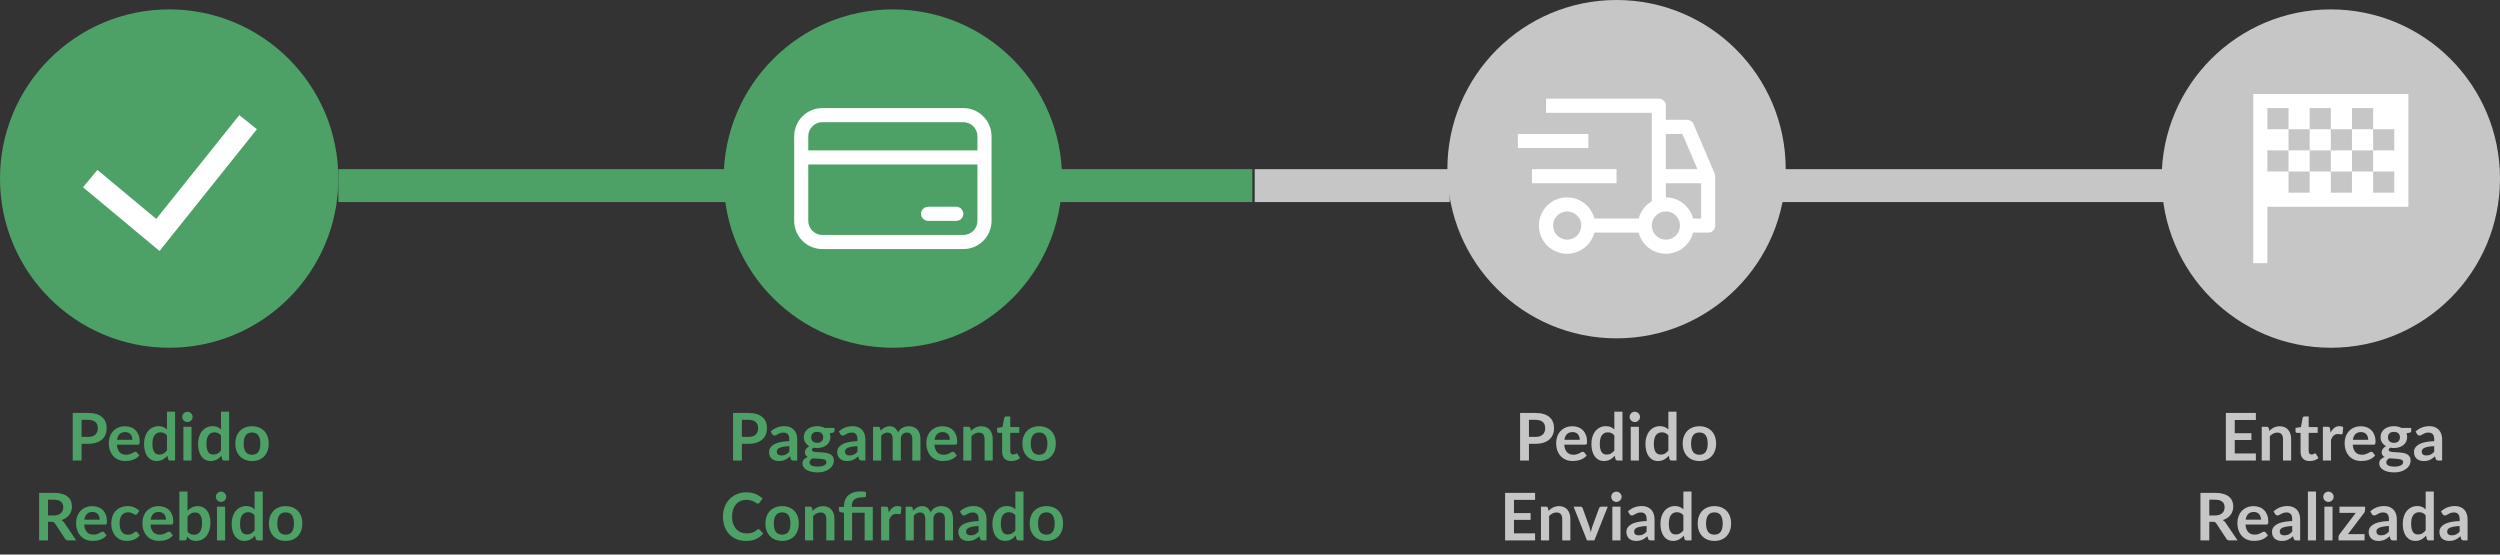 <svg width="532" height="118" viewBox="0 0 532 118" fill="none" xmlns="http://www.w3.org/2000/svg">
<rect x="0" y="0" width="532" height="118" fill="#333333" stroke="none"/>
<circle cx="36" cy="38" r="36" fill="#4DA167"/>
<path d="M19.2 38L33.6 50L52.8 26" stroke="white" stroke-width="4.8"/>
<path d="M18.768 92.967C19.113 92.967 19.414 92.925 19.671 92.841C19.927 92.752 20.14 92.629 20.308 92.47C20.48 92.307 20.609 92.111 20.693 91.882C20.777 91.649 20.819 91.39 20.819 91.105C20.819 90.834 20.777 90.589 20.693 90.37C20.609 90.151 20.483 89.964 20.315 89.81C20.147 89.656 19.934 89.539 19.678 89.46C19.421 89.376 19.118 89.334 18.768 89.334H17.361V92.967H18.768ZM18.768 87.878C19.444 87.878 20.03 87.957 20.525 88.116C21.019 88.275 21.428 88.496 21.75 88.781C22.072 89.066 22.31 89.406 22.464 89.803C22.622 90.2 22.702 90.634 22.702 91.105C22.702 91.595 22.62 92.045 22.457 92.456C22.293 92.862 22.048 93.212 21.722 93.506C21.395 93.8 20.984 94.029 20.49 94.192C20 94.355 19.426 94.437 18.768 94.437H17.361V98H15.478V87.878H18.768ZM28.171 93.583C28.171 93.359 28.139 93.149 28.073 92.953C28.013 92.752 27.919 92.577 27.793 92.428C27.667 92.279 27.506 92.162 27.31 92.078C27.119 91.989 26.895 91.945 26.638 91.945C26.139 91.945 25.745 92.087 25.455 92.372C25.171 92.657 24.989 93.06 24.909 93.583H28.171ZM24.874 94.626C24.902 94.995 24.968 95.314 25.07 95.585C25.173 95.851 25.308 96.073 25.476 96.25C25.644 96.423 25.843 96.553 26.071 96.642C26.305 96.726 26.561 96.768 26.841 96.768C27.121 96.768 27.362 96.735 27.562 96.67C27.768 96.605 27.945 96.532 28.094 96.453C28.248 96.374 28.381 96.301 28.493 96.236C28.61 96.171 28.722 96.138 28.829 96.138C28.974 96.138 29.081 96.192 29.151 96.299L29.648 96.929C29.457 97.153 29.242 97.342 29.004 97.496C28.766 97.645 28.517 97.767 28.255 97.86C27.999 97.949 27.735 98.012 27.464 98.049C27.198 98.086 26.939 98.105 26.687 98.105C26.188 98.105 25.724 98.023 25.294 97.86C24.865 97.692 24.492 97.447 24.174 97.125C23.857 96.798 23.607 96.397 23.425 95.921C23.243 95.44 23.152 94.885 23.152 94.255C23.152 93.765 23.232 93.305 23.39 92.876C23.549 92.442 23.775 92.066 24.069 91.749C24.368 91.427 24.73 91.173 25.154 90.986C25.584 90.799 26.067 90.706 26.603 90.706C27.056 90.706 27.474 90.778 27.856 90.923C28.239 91.068 28.568 91.28 28.843 91.56C29.119 91.835 29.333 92.176 29.487 92.582C29.646 92.983 29.725 93.443 29.725 93.961C29.725 94.222 29.697 94.4 29.641 94.493C29.585 94.582 29.478 94.626 29.319 94.626H24.874ZM35.531 92.652C35.335 92.414 35.12 92.246 34.887 92.148C34.658 92.05 34.411 92.001 34.145 92.001C33.884 92.001 33.648 92.05 33.438 92.148C33.228 92.246 33.048 92.395 32.899 92.596C32.75 92.792 32.635 93.044 32.556 93.352C32.477 93.655 32.437 94.015 32.437 94.43C32.437 94.85 32.47 95.207 32.535 95.501C32.605 95.79 32.703 96.028 32.829 96.215C32.955 96.397 33.109 96.53 33.291 96.614C33.473 96.693 33.676 96.733 33.9 96.733C34.259 96.733 34.565 96.658 34.817 96.509C35.069 96.36 35.307 96.147 35.531 95.872V92.652ZM37.26 87.598V98H36.203C35.974 98 35.83 97.895 35.769 97.685L35.622 96.992C35.333 97.323 34.999 97.592 34.621 97.797C34.248 98.002 33.811 98.105 33.312 98.105C32.92 98.105 32.561 98.023 32.234 97.86C31.907 97.697 31.625 97.461 31.387 97.153C31.154 96.84 30.972 96.455 30.841 95.998C30.715 95.541 30.652 95.018 30.652 94.43C30.652 93.898 30.724 93.403 30.869 92.946C31.014 92.489 31.221 92.092 31.492 91.756C31.763 91.42 32.087 91.159 32.465 90.972C32.843 90.781 33.268 90.685 33.739 90.685C34.14 90.685 34.483 90.748 34.768 90.874C35.053 91 35.307 91.17 35.531 91.385V87.598H37.26ZM40.758 90.818V98H39.022V90.818H40.758ZM40.996 88.725C40.996 88.874 40.966 89.014 40.905 89.145C40.845 89.276 40.763 89.39 40.66 89.488C40.562 89.586 40.446 89.665 40.31 89.726C40.175 89.782 40.03 89.81 39.876 89.81C39.727 89.81 39.585 89.782 39.449 89.726C39.319 89.665 39.204 89.586 39.106 89.488C39.008 89.39 38.929 89.276 38.868 89.145C38.812 89.014 38.784 88.874 38.784 88.725C38.784 88.571 38.812 88.426 38.868 88.291C38.929 88.156 39.008 88.039 39.106 87.941C39.204 87.843 39.319 87.766 39.449 87.71C39.585 87.649 39.727 87.619 39.876 87.619C40.03 87.619 40.175 87.649 40.31 87.71C40.446 87.766 40.562 87.843 40.66 87.941C40.763 88.039 40.845 88.156 40.905 88.291C40.966 88.426 40.996 88.571 40.996 88.725ZM47.029 92.652C46.833 92.414 46.618 92.246 46.385 92.148C46.156 92.05 45.909 92.001 45.643 92.001C45.382 92.001 45.146 92.05 44.936 92.148C44.726 92.246 44.546 92.395 44.397 92.596C44.248 92.792 44.133 93.044 44.054 93.352C43.975 93.655 43.935 94.015 43.935 94.43C43.935 94.85 43.968 95.207 44.033 95.501C44.103 95.79 44.201 96.028 44.327 96.215C44.453 96.397 44.607 96.53 44.789 96.614C44.971 96.693 45.174 96.733 45.398 96.733C45.757 96.733 46.063 96.658 46.315 96.509C46.567 96.36 46.805 96.147 47.029 95.872V92.652ZM48.758 87.598V98H47.701C47.472 98 47.328 97.895 47.267 97.685L47.12 96.992C46.831 97.323 46.497 97.592 46.119 97.797C45.746 98.002 45.309 98.105 44.81 98.105C44.418 98.105 44.059 98.023 43.732 97.86C43.405 97.697 43.123 97.461 42.885 97.153C42.652 96.84 42.47 96.455 42.339 95.998C42.213 95.541 42.15 95.018 42.15 94.43C42.15 93.898 42.222 93.403 42.367 92.946C42.512 92.489 42.719 92.092 42.99 91.756C43.261 91.42 43.585 91.159 43.963 90.972C44.341 90.781 44.766 90.685 45.237 90.685C45.638 90.685 45.981 90.748 46.266 90.874C46.551 91 46.805 91.17 47.029 91.385V87.598H48.758ZM53.642 90.706C54.174 90.706 54.657 90.792 55.091 90.965C55.53 91.138 55.903 91.383 56.211 91.7C56.524 92.017 56.764 92.405 56.932 92.862C57.1 93.319 57.184 93.83 57.184 94.395C57.184 94.964 57.1 95.478 56.932 95.935C56.764 96.392 56.524 96.782 56.211 97.104C55.903 97.426 55.53 97.673 55.091 97.846C54.657 98.019 54.174 98.105 53.642 98.105C53.106 98.105 52.618 98.019 52.179 97.846C51.741 97.673 51.365 97.426 51.052 97.104C50.744 96.782 50.504 96.392 50.331 95.935C50.163 95.478 50.079 94.964 50.079 94.395C50.079 93.83 50.163 93.319 50.331 92.862C50.504 92.405 50.744 92.017 51.052 91.7C51.365 91.383 51.741 91.138 52.179 90.965C52.618 90.792 53.106 90.706 53.642 90.706ZM53.642 96.775C54.24 96.775 54.681 96.574 54.965 96.173C55.255 95.772 55.399 95.184 55.399 94.409C55.399 93.634 55.255 93.044 54.965 92.638C54.681 92.232 54.24 92.029 53.642 92.029C53.036 92.029 52.585 92.234 52.291 92.645C52.002 93.051 51.857 93.639 51.857 94.409C51.857 95.179 52.002 95.767 52.291 96.173C52.585 96.574 53.036 96.775 53.642 96.775ZM11.386 109.694C11.741 109.694 12.049 109.65 12.31 109.561C12.576 109.472 12.793 109.351 12.961 109.197C13.134 109.038 13.262 108.852 13.346 108.637C13.43 108.422 13.472 108.187 13.472 107.93C13.472 107.417 13.302 107.022 12.961 106.747C12.625 106.472 12.11 106.334 11.414 106.334H10.21V109.694H11.386ZM16.23 115H14.529C14.207 115 13.974 114.874 13.829 114.622L11.701 111.381C11.622 111.26 11.533 111.173 11.435 111.122C11.342 111.071 11.202 111.045 11.015 111.045H10.21V115H8.327V104.878H11.414C12.1 104.878 12.688 104.95 13.178 105.095C13.673 105.235 14.076 105.433 14.389 105.69C14.707 105.947 14.94 106.255 15.089 106.614C15.239 106.969 15.313 107.361 15.313 107.79C15.313 108.131 15.262 108.453 15.159 108.756C15.061 109.059 14.916 109.335 14.725 109.582C14.539 109.829 14.305 110.046 14.025 110.233C13.75 110.42 13.435 110.567 13.08 110.674C13.201 110.744 13.313 110.828 13.416 110.926C13.519 111.019 13.612 111.131 13.696 111.262L16.23 115ZM21.212 110.583C21.212 110.359 21.18 110.149 21.114 109.953C21.054 109.752 20.96 109.577 20.834 109.428C20.708 109.279 20.547 109.162 20.351 109.078C20.16 108.989 19.936 108.945 19.679 108.945C19.18 108.945 18.786 109.087 18.496 109.372C18.212 109.657 18.03 110.06 17.95 110.583H21.212ZM17.915 111.626C17.943 111.995 18.009 112.314 18.111 112.585C18.214 112.851 18.349 113.073 18.517 113.25C18.685 113.423 18.884 113.553 19.112 113.642C19.346 113.726 19.602 113.768 19.882 113.768C20.162 113.768 20.403 113.735 20.603 113.67C20.809 113.605 20.986 113.532 21.135 113.453C21.289 113.374 21.422 113.301 21.534 113.236C21.651 113.171 21.763 113.138 21.87 113.138C22.015 113.138 22.122 113.192 22.192 113.299L22.689 113.929C22.498 114.153 22.283 114.342 22.045 114.496C21.807 114.645 21.558 114.767 21.296 114.86C21.04 114.949 20.776 115.012 20.505 115.049C20.239 115.086 19.98 115.105 19.728 115.105C19.229 115.105 18.765 115.023 18.335 114.86C17.906 114.692 17.533 114.447 17.215 114.125C16.898 113.798 16.648 113.397 16.466 112.921C16.284 112.44 16.193 111.885 16.193 111.255C16.193 110.765 16.273 110.305 16.431 109.876C16.59 109.442 16.816 109.066 17.11 108.749C17.409 108.427 17.771 108.173 18.195 107.986C18.625 107.799 19.108 107.706 19.644 107.706C20.097 107.706 20.515 107.778 20.897 107.923C21.28 108.068 21.609 108.28 21.884 108.56C22.16 108.835 22.374 109.176 22.528 109.582C22.687 109.983 22.766 110.443 22.766 110.961C22.766 111.222 22.738 111.4 22.682 111.493C22.626 111.582 22.519 111.626 22.36 111.626H17.915ZM29.209 109.337C29.158 109.402 29.106 109.454 29.055 109.491C29.008 109.528 28.938 109.547 28.845 109.547C28.756 109.547 28.67 109.521 28.586 109.47C28.502 109.414 28.402 109.353 28.285 109.288C28.168 109.218 28.028 109.157 27.865 109.106C27.706 109.05 27.508 109.022 27.27 109.022C26.967 109.022 26.701 109.078 26.472 109.19C26.243 109.297 26.052 109.454 25.898 109.659C25.749 109.864 25.637 110.114 25.562 110.408C25.487 110.697 25.45 111.026 25.45 111.395C25.45 111.778 25.49 112.118 25.569 112.417C25.653 112.716 25.772 112.968 25.926 113.173C26.08 113.374 26.267 113.528 26.486 113.635C26.705 113.738 26.953 113.789 27.228 113.789C27.503 113.789 27.725 113.756 27.893 113.691C28.066 113.621 28.21 113.546 28.327 113.467C28.444 113.383 28.544 113.308 28.628 113.243C28.717 113.173 28.815 113.138 28.922 113.138C29.062 113.138 29.167 113.192 29.237 113.299L29.734 113.929C29.543 114.153 29.335 114.342 29.111 114.496C28.887 114.645 28.654 114.767 28.411 114.86C28.173 114.949 27.926 115.012 27.669 115.049C27.417 115.086 27.165 115.105 26.913 115.105C26.47 115.105 26.052 115.023 25.66 114.86C25.268 114.692 24.925 114.449 24.631 114.132C24.337 113.815 24.104 113.427 23.931 112.97C23.763 112.508 23.679 111.983 23.679 111.395C23.679 110.868 23.754 110.38 23.903 109.932C24.057 109.479 24.281 109.09 24.575 108.763C24.869 108.432 25.233 108.173 25.667 107.986C26.101 107.799 26.6 107.706 27.165 107.706C27.702 107.706 28.171 107.792 28.572 107.965C28.978 108.138 29.342 108.385 29.664 108.707L29.209 109.337ZM35.322 110.583C35.322 110.359 35.289 110.149 35.224 109.953C35.163 109.752 35.07 109.577 34.944 109.428C34.818 109.279 34.657 109.162 34.461 109.078C34.27 108.989 34.045 108.945 33.789 108.945C33.289 108.945 32.895 109.087 32.606 109.372C32.321 109.657 32.139 110.06 32.06 110.583H35.322ZM32.025 111.626C32.053 111.995 32.118 112.314 32.221 112.585C32.324 112.851 32.459 113.073 32.627 113.25C32.795 113.423 32.993 113.553 33.222 113.642C33.455 113.726 33.712 113.768 33.992 113.768C34.272 113.768 34.512 113.735 34.713 113.67C34.918 113.605 35.096 113.532 35.245 113.453C35.399 113.374 35.532 113.301 35.644 113.236C35.761 113.171 35.873 113.138 35.98 113.138C36.124 113.138 36.232 113.192 36.302 113.299L36.799 113.929C36.608 114.153 36.393 114.342 36.155 114.496C35.917 114.645 35.667 114.767 35.406 114.86C35.149 114.949 34.886 115.012 34.615 115.049C34.349 115.086 34.09 115.105 33.838 115.105C33.339 115.105 32.874 115.023 32.445 114.86C32.016 114.692 31.642 114.447 31.325 114.125C31.008 113.798 30.758 113.397 30.576 112.921C30.394 112.44 30.303 111.885 30.303 111.255C30.303 110.765 30.382 110.305 30.541 109.876C30.7 109.442 30.926 109.066 31.22 108.749C31.518 108.427 31.88 108.173 32.305 107.986C32.734 107.799 33.217 107.706 33.754 107.706C34.206 107.706 34.624 107.778 35.007 107.923C35.389 108.068 35.718 108.28 35.994 108.56C36.269 108.835 36.484 109.176 36.638 109.582C36.797 109.983 36.876 110.443 36.876 110.961C36.876 111.222 36.848 111.4 36.792 111.493C36.736 111.582 36.629 111.626 36.47 111.626H32.025ZM39.902 113.138C40.098 113.376 40.311 113.544 40.539 113.642C40.773 113.74 41.018 113.789 41.274 113.789C41.54 113.789 41.778 113.742 41.988 113.649C42.203 113.551 42.385 113.402 42.534 113.201C42.684 112.996 42.798 112.737 42.877 112.424C42.957 112.107 42.996 111.729 42.996 111.29C42.996 110.501 42.866 109.932 42.604 109.582C42.343 109.227 41.967 109.05 41.477 109.05C41.146 109.05 40.857 109.127 40.609 109.281C40.362 109.43 40.126 109.643 39.902 109.918V113.138ZM39.902 108.7C40.192 108.397 40.511 108.156 40.861 107.979C41.216 107.797 41.62 107.706 42.072 107.706C42.488 107.706 42.861 107.788 43.192 107.951C43.528 108.114 43.813 108.35 44.046 108.658C44.284 108.961 44.466 109.33 44.592 109.764C44.718 110.198 44.781 110.686 44.781 111.227C44.781 111.81 44.709 112.34 44.564 112.816C44.42 113.292 44.212 113.7 43.941 114.041C43.675 114.377 43.353 114.638 42.975 114.825C42.597 115.012 42.177 115.105 41.715 115.105C41.491 115.105 41.288 115.082 41.106 115.035C40.924 114.993 40.756 114.932 40.602 114.853C40.448 114.774 40.306 114.678 40.175 114.566C40.049 114.449 39.928 114.321 39.811 114.181L39.734 114.664C39.706 114.785 39.657 114.872 39.587 114.923C39.522 114.974 39.431 115 39.314 115H38.173V104.598H39.902V108.7ZM47.909 107.818V115H46.173V107.818H47.909ZM48.147 105.725C48.147 105.874 48.116 106.014 48.056 106.145C47.995 106.276 47.913 106.39 47.811 106.488C47.713 106.586 47.596 106.665 47.461 106.726C47.325 106.782 47.181 106.81 47.027 106.81C46.877 106.81 46.735 106.782 46.6 106.726C46.469 106.665 46.355 106.586 46.257 106.488C46.159 106.39 46.079 106.276 46.019 106.145C45.963 106.014 45.935 105.874 45.935 105.725C45.935 105.571 45.963 105.426 46.019 105.291C46.079 105.156 46.159 105.039 46.257 104.941C46.355 104.843 46.469 104.766 46.6 104.71C46.735 104.649 46.877 104.619 47.027 104.619C47.181 104.619 47.325 104.649 47.461 104.71C47.596 104.766 47.713 104.843 47.811 104.941C47.913 105.039 47.995 105.156 48.056 105.291C48.116 105.426 48.147 105.571 48.147 105.725ZM54.179 109.652C53.983 109.414 53.769 109.246 53.535 109.148C53.307 109.05 53.059 109.001 52.793 109.001C52.532 109.001 52.296 109.05 52.086 109.148C51.876 109.246 51.697 109.395 51.547 109.596C51.398 109.792 51.284 110.044 51.204 110.352C51.125 110.655 51.085 111.015 51.085 111.43C51.085 111.85 51.118 112.207 51.183 112.501C51.253 112.79 51.351 113.028 51.477 113.215C51.603 113.397 51.757 113.53 51.939 113.614C52.121 113.693 52.324 113.733 52.548 113.733C52.908 113.733 53.213 113.658 53.465 113.509C53.717 113.36 53.955 113.147 54.179 112.872V109.652ZM55.908 104.598V115H54.851C54.623 115 54.478 114.895 54.417 114.685L54.27 113.992C53.981 114.323 53.647 114.592 53.269 114.797C52.896 115.002 52.46 115.105 51.96 115.105C51.568 115.105 51.209 115.023 50.882 114.86C50.556 114.697 50.273 114.461 50.035 114.153C49.802 113.84 49.62 113.455 49.489 112.998C49.363 112.541 49.3 112.018 49.3 111.43C49.3 110.898 49.373 110.403 49.517 109.946C49.662 109.489 49.87 109.092 50.14 108.756C50.411 108.42 50.735 108.159 51.113 107.972C51.491 107.781 51.916 107.685 52.387 107.685C52.789 107.685 53.132 107.748 53.416 107.874C53.701 108 53.955 108.17 54.179 108.385V104.598H55.908ZM60.793 107.706C61.325 107.706 61.808 107.792 62.242 107.965C62.68 108.138 63.054 108.383 63.362 108.7C63.674 109.017 63.915 109.405 64.083 109.862C64.251 110.319 64.335 110.83 64.335 111.395C64.335 111.964 64.251 112.478 64.083 112.935C63.915 113.392 63.674 113.782 63.362 114.104C63.054 114.426 62.68 114.673 62.242 114.846C61.808 115.019 61.325 115.105 60.793 115.105C60.256 115.105 59.768 115.019 59.33 114.846C58.891 114.673 58.515 114.426 58.203 114.104C57.895 113.782 57.654 113.392 57.482 112.935C57.314 112.478 57.23 111.964 57.23 111.395C57.23 110.83 57.314 110.319 57.482 109.862C57.654 109.405 57.895 109.017 58.203 108.7C58.515 108.383 58.891 108.138 59.33 107.965C59.768 107.792 60.256 107.706 60.793 107.706ZM60.793 113.775C61.39 113.775 61.831 113.574 62.116 113.173C62.405 112.772 62.55 112.184 62.55 111.409C62.55 110.634 62.405 110.044 62.116 109.638C61.831 109.232 61.39 109.029 60.793 109.029C60.186 109.029 59.736 109.234 59.442 109.645C59.152 110.051 59.008 110.639 59.008 111.409C59.008 112.179 59.152 112.767 59.442 113.173C59.736 113.574 60.186 113.775 60.793 113.775Z" fill="#4DA167"/>
<circle cx="190" cy="38" r="36" fill="#4DA167"/>
<path d="M197.5 44C197.102 44 196.721 44.158 196.439 44.439C196.158 44.721 196 45.102 196 45.5C196 45.898 196.158 46.279 196.439 46.561C196.721 46.842 197.102 47 197.5 47H203.5C203.898 47 204.279 46.842 204.561 46.561C204.842 46.279 205 45.898 205 45.5C205 45.102 204.842 44.721 204.561 44.439C204.279 44.158 203.898 44 203.5 44H197.5Z" fill="white"/>
<path d="M169 29C169 27.409 169.632 25.883 170.757 24.757C171.883 23.632 173.409 23 175 23H205C206.591 23 208.117 23.632 209.243 24.757C210.368 25.883 211 27.409 211 29V47C211 48.591 210.368 50.117 209.243 51.243C208.117 52.368 206.591 53 205 53H175C173.409 53 171.883 52.368 170.757 51.243C169.632 50.117 169 48.591 169 47V29ZM208 29C208 28.204 207.684 27.441 207.121 26.879C206.559 26.316 205.796 26 205 26H175C174.204 26 173.441 26.316 172.879 26.879C172.316 27.441 172 28.204 172 29V32H208V29ZM172 47C172 47.796 172.316 48.559 172.879 49.121C173.441 49.684 174.204 50 175 50H205C205.796 50 206.559 49.684 207.121 49.121C207.684 48.559 208 47.796 208 47V35H172V47Z" fill="white"/>
<path d="M159.28 92.967C159.626 92.967 159.927 92.925 160.183 92.841C160.44 92.752 160.652 92.629 160.82 92.47C160.993 92.307 161.121 92.111 161.205 91.882C161.289 91.649 161.331 91.39 161.331 91.105C161.331 90.834 161.289 90.589 161.205 90.37C161.121 90.151 160.995 89.964 160.827 89.81C160.659 89.656 160.447 89.539 160.19 89.46C159.934 89.376 159.63 89.334 159.28 89.334H157.873V92.967H159.28ZM159.28 87.878C159.957 87.878 160.543 87.957 161.037 88.116C161.532 88.275 161.94 88.496 162.262 88.781C162.584 89.066 162.822 89.406 162.976 89.803C163.135 90.2 163.214 90.634 163.214 91.105C163.214 91.595 163.133 92.045 162.969 92.456C162.806 92.862 162.561 93.212 162.234 93.506C161.908 93.8 161.497 94.029 161.002 94.192C160.512 94.355 159.938 94.437 159.28 94.437H157.873V98H155.99V87.878H159.28ZM167.961 94.934C167.461 94.957 167.041 95.002 166.701 95.067C166.36 95.128 166.087 95.207 165.882 95.305C165.676 95.403 165.529 95.517 165.441 95.648C165.352 95.779 165.308 95.921 165.308 96.075C165.308 96.378 165.396 96.595 165.574 96.726C165.756 96.857 165.991 96.922 166.281 96.922C166.635 96.922 166.941 96.859 167.198 96.733C167.459 96.602 167.713 96.406 167.961 96.145V94.934ZM163.999 91.819C164.825 91.063 165.819 90.685 166.981 90.685C167.401 90.685 167.776 90.755 168.108 90.895C168.439 91.03 168.719 91.222 168.948 91.469C169.176 91.712 169.349 92.003 169.466 92.344C169.587 92.685 169.648 93.058 169.648 93.464V98H168.864C168.7 98 168.574 97.977 168.486 97.93C168.397 97.879 168.327 97.778 168.276 97.629L168.122 97.111C167.94 97.274 167.762 97.419 167.59 97.545C167.417 97.666 167.237 97.769 167.051 97.853C166.864 97.937 166.663 98 166.449 98.042C166.239 98.089 166.005 98.112 165.749 98.112C165.445 98.112 165.165 98.072 164.909 97.993C164.652 97.909 164.43 97.785 164.244 97.622C164.057 97.459 163.912 97.256 163.81 97.013C163.707 96.77 163.656 96.488 163.656 96.166C163.656 95.984 163.686 95.804 163.747 95.627C163.807 95.445 163.905 95.272 164.041 95.109C164.181 94.946 164.36 94.792 164.58 94.647C164.799 94.502 165.067 94.376 165.385 94.269C165.707 94.162 166.08 94.075 166.505 94.01C166.929 93.94 167.415 93.898 167.961 93.884V93.464C167.961 92.983 167.858 92.629 167.653 92.4C167.447 92.167 167.151 92.05 166.764 92.05C166.484 92.05 166.25 92.083 166.064 92.148C165.882 92.213 165.721 92.288 165.581 92.372C165.441 92.451 165.312 92.524 165.196 92.589C165.084 92.654 164.958 92.687 164.818 92.687C164.696 92.687 164.594 92.657 164.51 92.596C164.426 92.531 164.358 92.456 164.307 92.372L163.999 91.819ZM173.901 94.234C174.116 94.234 174.302 94.206 174.461 94.15C174.62 94.089 174.75 94.008 174.853 93.905C174.96 93.802 175.04 93.679 175.091 93.534C175.147 93.389 175.175 93.231 175.175 93.058C175.175 92.703 175.068 92.423 174.853 92.218C174.643 92.008 174.326 91.903 173.901 91.903C173.476 91.903 173.157 92.008 172.942 92.218C172.732 92.423 172.627 92.703 172.627 93.058C172.627 93.226 172.653 93.382 172.704 93.527C172.76 93.672 172.839 93.798 172.942 93.905C173.049 94.008 173.182 94.089 173.341 94.15C173.504 94.206 173.691 94.234 173.901 94.234ZM175.854 98.322C175.854 98.182 175.812 98.068 175.728 97.979C175.644 97.89 175.53 97.823 175.385 97.776C175.24 97.725 175.07 97.687 174.874 97.664C174.683 97.641 174.477 97.624 174.258 97.615C174.043 97.601 173.819 97.589 173.586 97.58C173.357 97.571 173.133 97.552 172.914 97.524C172.723 97.631 172.566 97.757 172.445 97.902C172.328 98.047 172.27 98.215 172.27 98.406C172.27 98.532 172.3 98.649 172.361 98.756C172.426 98.868 172.527 98.964 172.662 99.043C172.802 99.122 172.982 99.183 173.201 99.225C173.42 99.272 173.689 99.295 174.006 99.295C174.328 99.295 174.606 99.269 174.839 99.218C175.072 99.171 175.264 99.104 175.413 99.015C175.567 98.931 175.679 98.828 175.749 98.707C175.819 98.59 175.854 98.462 175.854 98.322ZM177.576 91.063V91.707C177.576 91.912 177.452 92.038 177.205 92.085L176.561 92.204C176.659 92.451 176.708 92.722 176.708 93.016C176.708 93.371 176.636 93.693 176.491 93.982C176.351 94.267 176.155 94.509 175.903 94.71C175.651 94.911 175.352 95.067 175.007 95.179C174.666 95.286 174.298 95.34 173.901 95.34C173.761 95.34 173.626 95.333 173.495 95.319C173.364 95.305 173.236 95.286 173.11 95.263C172.886 95.398 172.774 95.55 172.774 95.718C172.774 95.863 172.839 95.97 172.97 96.04C173.105 96.105 173.283 96.152 173.502 96.18C173.721 96.208 173.971 96.227 174.251 96.236C174.531 96.241 174.818 96.255 175.112 96.278C175.406 96.301 175.693 96.343 175.973 96.404C176.253 96.46 176.503 96.551 176.722 96.677C176.941 96.803 177.116 96.976 177.247 97.195C177.382 97.41 177.45 97.687 177.45 98.028C177.45 98.345 177.371 98.653 177.212 98.952C177.058 99.251 176.832 99.517 176.533 99.75C176.239 99.983 175.875 100.17 175.441 100.31C175.012 100.455 174.522 100.527 173.971 100.527C173.43 100.527 172.958 100.473 172.557 100.366C172.156 100.263 171.822 100.123 171.556 99.946C171.29 99.773 171.092 99.573 170.961 99.344C170.83 99.115 170.765 98.877 170.765 98.63C170.765 98.294 170.865 98.014 171.066 97.79C171.271 97.561 171.551 97.379 171.906 97.244C171.715 97.146 171.563 97.015 171.451 96.852C171.339 96.689 171.283 96.474 171.283 96.208C171.283 96.101 171.302 95.991 171.339 95.879C171.381 95.762 171.439 95.648 171.514 95.536C171.593 95.424 171.691 95.319 171.808 95.221C171.925 95.118 172.062 95.027 172.221 94.948C171.857 94.752 171.57 94.491 171.36 94.164C171.155 93.837 171.052 93.455 171.052 93.016C171.052 92.661 171.122 92.342 171.262 92.057C171.407 91.768 171.605 91.523 171.857 91.322C172.114 91.117 172.415 90.96 172.76 90.853C173.11 90.746 173.49 90.692 173.901 90.692C174.209 90.692 174.498 90.725 174.769 90.79C175.04 90.851 175.287 90.942 175.511 91.063H177.576ZM182.466 94.934C181.967 94.957 181.547 95.002 181.206 95.067C180.866 95.128 180.593 95.207 180.387 95.305C180.182 95.403 180.035 95.517 179.946 95.648C179.858 95.779 179.813 95.921 179.813 96.075C179.813 96.378 179.902 96.595 180.079 96.726C180.261 96.857 180.497 96.922 180.786 96.922C181.141 96.922 181.447 96.859 181.703 96.733C181.965 96.602 182.219 96.406 182.466 96.145V94.934ZM178.504 91.819C179.33 91.063 180.324 90.685 181.486 90.685C181.906 90.685 182.282 90.755 182.613 90.895C182.945 91.03 183.225 91.222 183.453 91.469C183.682 91.712 183.855 92.003 183.971 92.344C184.093 92.685 184.153 93.058 184.153 93.464V98H183.369C183.206 98 183.08 97.977 182.991 97.93C182.903 97.879 182.833 97.778 182.781 97.629L182.627 97.111C182.445 97.274 182.268 97.419 182.095 97.545C181.923 97.666 181.743 97.769 181.556 97.853C181.37 97.937 181.169 98 180.954 98.042C180.744 98.089 180.511 98.112 180.254 98.112C179.951 98.112 179.671 98.072 179.414 97.993C179.158 97.909 178.936 97.785 178.749 97.622C178.563 97.459 178.418 97.256 178.315 97.013C178.213 96.77 178.161 96.488 178.161 96.166C178.161 95.984 178.192 95.804 178.252 95.627C178.313 95.445 178.411 95.272 178.546 95.109C178.686 94.946 178.866 94.792 179.085 94.647C179.305 94.502 179.573 94.376 179.89 94.269C180.212 94.162 180.586 94.075 181.01 94.01C181.435 93.94 181.92 93.898 182.466 93.884V93.464C182.466 92.983 182.364 92.629 182.158 92.4C181.953 92.167 181.657 92.05 181.269 92.05C180.989 92.05 180.756 92.083 180.569 92.148C180.387 92.213 180.226 92.288 180.086 92.372C179.946 92.451 179.818 92.524 179.701 92.589C179.589 92.654 179.463 92.687 179.323 92.687C179.202 92.687 179.099 92.657 179.015 92.596C178.931 92.531 178.864 92.456 178.812 92.372L178.504 91.819ZM185.782 98V90.818H186.839C187.063 90.818 187.21 90.923 187.28 91.133L187.392 91.665C187.518 91.525 187.648 91.397 187.784 91.28C187.924 91.163 188.071 91.063 188.225 90.979C188.383 90.895 188.551 90.83 188.729 90.783C188.911 90.732 189.109 90.706 189.324 90.706C189.776 90.706 190.147 90.83 190.437 91.077C190.731 91.32 190.95 91.644 191.095 92.05C191.207 91.812 191.347 91.609 191.515 91.441C191.683 91.268 191.867 91.128 192.068 91.021C192.268 90.914 192.481 90.834 192.705 90.783C192.933 90.732 193.162 90.706 193.391 90.706C193.787 90.706 194.14 90.767 194.448 90.888C194.756 91.009 195.015 91.187 195.225 91.42C195.435 91.653 195.593 91.938 195.701 92.274C195.813 92.61 195.869 92.995 195.869 93.429V98H194.14V93.429C194.14 92.972 194.039 92.629 193.839 92.4C193.638 92.167 193.344 92.05 192.957 92.05C192.779 92.05 192.614 92.08 192.46 92.141C192.31 92.202 192.177 92.29 192.061 92.407C191.949 92.519 191.86 92.661 191.795 92.834C191.729 93.007 191.697 93.205 191.697 93.429V98H189.961V93.429C189.961 92.948 189.863 92.598 189.667 92.379C189.475 92.16 189.193 92.05 188.82 92.05C188.568 92.05 188.332 92.113 188.113 92.239C187.898 92.36 187.697 92.528 187.511 92.743V98H185.782ZM202.139 93.583C202.139 93.359 202.107 93.149 202.041 92.953C201.981 92.752 201.887 92.577 201.761 92.428C201.635 92.279 201.474 92.162 201.278 92.078C201.087 91.989 200.863 91.945 200.606 91.945C200.107 91.945 199.713 92.087 199.423 92.372C199.139 92.657 198.957 93.06 198.877 93.583H202.139ZM198.842 94.626C198.87 94.995 198.936 95.314 199.038 95.585C199.141 95.851 199.276 96.073 199.444 96.25C199.612 96.423 199.811 96.553 200.039 96.642C200.273 96.726 200.529 96.768 200.809 96.768C201.089 96.768 201.33 96.735 201.53 96.67C201.736 96.605 201.913 96.532 202.062 96.453C202.216 96.374 202.349 96.301 202.461 96.236C202.578 96.171 202.69 96.138 202.797 96.138C202.942 96.138 203.049 96.192 203.119 96.299L203.616 96.929C203.425 97.153 203.21 97.342 202.972 97.496C202.734 97.645 202.485 97.767 202.223 97.86C201.967 97.949 201.703 98.012 201.432 98.049C201.166 98.086 200.907 98.105 200.655 98.105C200.156 98.105 199.692 98.023 199.262 97.86C198.833 97.692 198.46 97.447 198.142 97.125C197.825 96.798 197.575 96.397 197.393 95.921C197.211 95.44 197.12 94.885 197.12 94.255C197.12 93.765 197.2 93.305 197.358 92.876C197.517 92.442 197.743 92.066 198.037 91.749C198.336 91.427 198.698 91.173 199.122 90.986C199.552 90.799 200.035 90.706 200.571 90.706C201.024 90.706 201.442 90.778 201.824 90.923C202.207 91.068 202.536 91.28 202.811 91.56C203.087 91.835 203.301 92.176 203.455 92.582C203.614 92.983 203.693 93.443 203.693 93.961C203.693 94.222 203.665 94.4 203.609 94.493C203.553 94.582 203.446 94.626 203.287 94.626H198.842ZM206.608 91.7C206.752 91.555 206.904 91.422 207.063 91.301C207.226 91.175 207.396 91.07 207.574 90.986C207.756 90.897 207.949 90.83 208.155 90.783C208.36 90.732 208.584 90.706 208.827 90.706C209.219 90.706 209.566 90.774 209.87 90.909C210.173 91.04 210.425 91.226 210.626 91.469C210.831 91.707 210.985 91.994 211.088 92.33C211.195 92.661 211.249 93.028 211.249 93.429V98H209.52V93.429C209.52 92.99 209.419 92.652 209.219 92.414C209.018 92.171 208.712 92.05 208.302 92.05C208.003 92.05 207.723 92.118 207.462 92.253C207.2 92.388 206.953 92.573 206.72 92.806V98H204.991V90.818H206.048C206.272 90.818 206.419 90.923 206.489 91.133L206.608 91.7ZM215.191 98.112C214.566 98.112 214.085 97.937 213.749 97.587C213.418 97.232 213.252 96.745 213.252 96.124V92.113H212.517C212.424 92.113 212.345 92.083 212.279 92.022C212.214 91.961 212.181 91.87 212.181 91.749V91.063L213.336 90.874L213.7 88.914C213.724 88.821 213.768 88.748 213.833 88.697C213.899 88.646 213.983 88.62 214.085 88.62H214.981V90.881H216.899V92.113H214.981V96.005C214.981 96.229 215.035 96.404 215.142 96.53C215.254 96.656 215.406 96.719 215.597 96.719C215.705 96.719 215.793 96.707 215.863 96.684C215.938 96.656 216.001 96.628 216.052 96.6C216.108 96.572 216.157 96.546 216.199 96.523C216.241 96.495 216.283 96.481 216.325 96.481C216.377 96.481 216.419 96.495 216.451 96.523C216.484 96.546 216.519 96.584 216.556 96.635L217.074 97.475C216.822 97.685 216.533 97.844 216.206 97.951C215.88 98.058 215.541 98.112 215.191 98.112ZM221.13 90.706C221.662 90.706 222.145 90.792 222.579 90.965C223.017 91.138 223.391 91.383 223.699 91.7C224.011 92.017 224.252 92.405 224.42 92.862C224.588 93.319 224.672 93.83 224.672 94.395C224.672 94.964 224.588 95.478 224.42 95.935C224.252 96.392 224.011 96.782 223.699 97.104C223.391 97.426 223.017 97.673 222.579 97.846C222.145 98.019 221.662 98.105 221.13 98.105C220.593 98.105 220.105 98.019 219.667 97.846C219.228 97.673 218.852 97.426 218.54 97.104C218.232 96.782 217.991 96.392 217.819 95.935C217.651 95.478 217.567 94.964 217.567 94.395C217.567 93.83 217.651 93.319 217.819 92.862C217.991 92.405 218.232 92.017 218.54 91.7C218.852 91.383 219.228 91.138 219.667 90.965C220.105 90.792 220.593 90.706 221.13 90.706ZM221.13 96.775C221.727 96.775 222.168 96.574 222.453 96.173C222.742 95.772 222.887 95.184 222.887 94.409C222.887 93.634 222.742 93.044 222.453 92.638C222.168 92.232 221.727 92.029 221.13 92.029C220.523 92.029 220.073 92.234 219.779 92.645C219.489 93.051 219.345 93.639 219.345 94.409C219.345 95.179 219.489 95.767 219.779 96.173C220.073 96.574 220.523 96.775 221.13 96.775ZM161.39 112.613C161.492 112.613 161.583 112.653 161.663 112.732L162.405 113.537C161.994 114.046 161.488 114.435 160.886 114.706C160.288 114.977 159.57 115.112 158.73 115.112C157.978 115.112 157.302 114.984 156.7 114.727C156.102 114.47 155.591 114.113 155.167 113.656C154.742 113.199 154.415 112.653 154.187 112.018C153.963 111.383 153.851 110.69 153.851 109.939C153.851 109.178 153.972 108.483 154.215 107.853C154.457 107.218 154.798 106.672 155.237 106.215C155.68 105.758 156.207 105.403 156.819 105.151C157.43 104.894 158.107 104.766 158.849 104.766C159.586 104.766 160.239 104.887 160.809 105.13C161.383 105.373 161.87 105.69 162.272 106.082L161.642 106.957C161.604 107.013 161.555 107.062 161.495 107.104C161.439 107.146 161.359 107.167 161.257 107.167C161.187 107.167 161.114 107.148 161.04 107.111C160.965 107.069 160.883 107.02 160.795 106.964C160.706 106.903 160.603 106.838 160.487 106.768C160.37 106.698 160.235 106.635 160.081 106.579C159.927 106.518 159.747 106.469 159.542 106.432C159.341 106.39 159.108 106.369 158.842 106.369C158.389 106.369 157.974 106.451 157.596 106.614C157.222 106.773 156.9 107.006 156.63 107.314C156.359 107.617 156.149 107.991 156 108.434C155.85 108.873 155.776 109.374 155.776 109.939C155.776 110.508 155.855 111.015 156.014 111.458C156.177 111.901 156.396 112.275 156.672 112.578C156.947 112.881 157.271 113.115 157.645 113.278C158.018 113.437 158.419 113.516 158.849 113.516C159.105 113.516 159.336 113.502 159.542 113.474C159.752 113.446 159.943 113.402 160.116 113.341C160.293 113.28 160.459 113.203 160.613 113.11C160.771 113.012 160.928 112.893 161.082 112.753C161.128 112.711 161.177 112.678 161.229 112.655C161.28 112.627 161.334 112.613 161.39 112.613ZM166.449 107.706C166.981 107.706 167.464 107.792 167.898 107.965C168.337 108.138 168.71 108.383 169.018 108.7C169.331 109.017 169.571 109.405 169.739 109.862C169.907 110.319 169.991 110.83 169.991 111.395C169.991 111.964 169.907 112.478 169.739 112.935C169.571 113.392 169.331 113.782 169.018 114.104C168.71 114.426 168.337 114.673 167.898 114.846C167.464 115.019 166.981 115.105 166.449 115.105C165.912 115.105 165.425 115.019 164.986 114.846C164.547 114.673 164.172 114.426 163.859 114.104C163.551 113.782 163.311 113.392 163.138 112.935C162.97 112.478 162.886 111.964 162.886 111.395C162.886 110.83 162.97 110.319 163.138 109.862C163.311 109.405 163.551 109.017 163.859 108.7C164.172 108.383 164.547 108.138 164.986 107.965C165.425 107.792 165.912 107.706 166.449 107.706ZM166.449 113.775C167.046 113.775 167.487 113.574 167.772 113.173C168.061 112.772 168.206 112.184 168.206 111.409C168.206 110.634 168.061 110.044 167.772 109.638C167.487 109.232 167.046 109.029 166.449 109.029C165.842 109.029 165.392 109.234 165.098 109.645C164.809 110.051 164.664 110.639 164.664 111.409C164.664 112.179 164.809 112.767 165.098 113.173C165.392 113.574 165.842 113.775 166.449 113.775ZM172.927 108.7C173.072 108.555 173.223 108.422 173.382 108.301C173.545 108.175 173.716 108.07 173.893 107.986C174.075 107.897 174.269 107.83 174.474 107.783C174.679 107.732 174.903 107.706 175.146 107.706C175.538 107.706 175.886 107.774 176.189 107.909C176.492 108.04 176.744 108.226 176.945 108.469C177.15 108.707 177.304 108.994 177.407 109.33C177.514 109.661 177.568 110.028 177.568 110.429V115H175.839V110.429C175.839 109.99 175.739 109.652 175.538 109.414C175.337 109.171 175.032 109.05 174.621 109.05C174.322 109.05 174.042 109.118 173.781 109.253C173.52 109.388 173.272 109.573 173.039 109.806V115H171.31V107.818H172.367C172.591 107.818 172.738 107.923 172.808 108.133L172.927 108.7ZM179.6 115V109.12L178.977 109.022C178.842 108.994 178.732 108.947 178.648 108.882C178.569 108.812 178.529 108.714 178.529 108.588V107.881H179.6V107.65C179.6 107.211 179.673 106.805 179.817 106.432C179.962 106.054 180.181 105.727 180.475 105.452C180.769 105.177 181.14 104.962 181.588 104.808C182.041 104.649 182.573 104.57 183.184 104.57C183.38 104.57 183.579 104.582 183.779 104.605C183.985 104.624 184.162 104.656 184.311 104.703L184.255 105.599C184.246 105.706 184.188 105.772 184.08 105.795C183.973 105.814 183.84 105.823 183.681 105.823C183.229 105.823 182.848 105.863 182.54 105.942C182.237 106.021 181.99 106.14 181.798 106.299C181.612 106.453 181.476 106.649 181.392 106.887C181.313 107.12 181.273 107.393 181.273 107.706V107.881H185.725V115H183.996V109.113H181.329V115H179.6ZM189.129 109.064C189.353 108.635 189.619 108.299 189.927 108.056C190.235 107.809 190.599 107.685 191.019 107.685C191.35 107.685 191.616 107.757 191.817 107.902L191.705 109.197C191.681 109.281 191.646 109.342 191.6 109.379C191.558 109.412 191.499 109.428 191.425 109.428C191.355 109.428 191.25 109.416 191.11 109.393C190.974 109.37 190.841 109.358 190.711 109.358C190.519 109.358 190.349 109.386 190.2 109.442C190.05 109.498 189.915 109.58 189.794 109.687C189.677 109.79 189.572 109.916 189.479 110.065C189.39 110.214 189.306 110.385 189.227 110.576V115H187.498V107.818H188.513C188.69 107.818 188.814 107.851 188.884 107.916C188.954 107.977 189 108.089 189.024 108.252L189.129 109.064ZM192.72 115V107.818H193.777C194.001 107.818 194.148 107.923 194.218 108.133L194.33 108.665C194.456 108.525 194.587 108.397 194.722 108.28C194.862 108.163 195.009 108.063 195.163 107.979C195.322 107.895 195.49 107.83 195.667 107.783C195.849 107.732 196.048 107.706 196.262 107.706C196.715 107.706 197.086 107.83 197.375 108.077C197.669 108.32 197.889 108.644 198.033 109.05C198.145 108.812 198.285 108.609 198.453 108.441C198.621 108.268 198.806 108.128 199.006 108.021C199.207 107.914 199.419 107.834 199.643 107.783C199.872 107.732 200.101 107.706 200.329 107.706C200.726 107.706 201.078 107.767 201.386 107.888C201.694 108.009 201.953 108.187 202.163 108.42C202.373 108.653 202.532 108.938 202.639 109.274C202.751 109.61 202.807 109.995 202.807 110.429V115H201.078V110.429C201.078 109.972 200.978 109.629 200.777 109.4C200.577 109.167 200.283 109.05 199.895 109.05C199.718 109.05 199.552 109.08 199.398 109.141C199.249 109.202 199.116 109.29 198.999 109.407C198.887 109.519 198.799 109.661 198.733 109.834C198.668 110.007 198.635 110.205 198.635 110.429V115H196.899V110.429C196.899 109.948 196.801 109.598 196.605 109.379C196.414 109.16 196.132 109.05 195.758 109.05C195.506 109.05 195.271 109.113 195.051 109.239C194.837 109.36 194.636 109.528 194.449 109.743V115H192.72ZM208.245 111.934C207.745 111.957 207.325 112.002 206.985 112.067C206.644 112.128 206.371 112.207 206.166 112.305C205.96 112.403 205.813 112.517 205.725 112.648C205.636 112.779 205.592 112.921 205.592 113.075C205.592 113.378 205.68 113.595 205.858 113.726C206.04 113.857 206.275 113.922 206.565 113.922C206.919 113.922 207.225 113.859 207.482 113.733C207.743 113.602 207.997 113.406 208.245 113.145V111.934ZM204.283 108.819C205.109 108.063 206.103 107.685 207.265 107.685C207.685 107.685 208.06 107.755 208.392 107.895C208.723 108.03 209.003 108.222 209.232 108.469C209.46 108.712 209.633 109.003 209.75 109.344C209.871 109.685 209.932 110.058 209.932 110.464V115H209.148C208.984 115 208.858 114.977 208.77 114.93C208.681 114.879 208.611 114.778 208.56 114.629L208.406 114.111C208.224 114.274 208.046 114.419 207.874 114.545C207.701 114.666 207.521 114.769 207.335 114.853C207.148 114.937 206.947 115 206.733 115.042C206.523 115.089 206.289 115.112 206.033 115.112C205.729 115.112 205.449 115.072 205.193 114.993C204.936 114.909 204.714 114.785 204.528 114.622C204.341 114.459 204.196 114.256 204.094 114.013C203.991 113.77 203.94 113.488 203.94 113.166C203.94 112.984 203.97 112.804 204.031 112.627C204.091 112.445 204.189 112.272 204.325 112.109C204.465 111.946 204.644 111.792 204.864 111.647C205.083 111.502 205.351 111.376 205.669 111.269C205.991 111.162 206.364 111.075 206.789 111.01C207.213 110.94 207.699 110.898 208.245 110.884V110.464C208.245 109.983 208.142 109.629 207.937 109.4C207.731 109.167 207.435 109.05 207.048 109.05C206.768 109.05 206.534 109.083 206.348 109.148C206.166 109.213 206.005 109.288 205.865 109.372C205.725 109.451 205.596 109.524 205.48 109.589C205.368 109.654 205.242 109.687 205.102 109.687C204.98 109.687 204.878 109.657 204.794 109.596C204.71 109.531 204.642 109.456 204.591 109.372L204.283 108.819ZM216.068 109.652C215.872 109.414 215.657 109.246 215.424 109.148C215.195 109.05 214.948 109.001 214.682 109.001C214.421 109.001 214.185 109.05 213.975 109.148C213.765 109.246 213.585 109.395 213.436 109.596C213.287 109.792 213.172 110.044 213.093 110.352C213.014 110.655 212.974 111.015 212.974 111.43C212.974 111.85 213.007 112.207 213.072 112.501C213.142 112.79 213.24 113.028 213.366 113.215C213.492 113.397 213.646 113.53 213.828 113.614C214.01 113.693 214.213 113.733 214.437 113.733C214.796 113.733 215.102 113.658 215.354 113.509C215.606 113.36 215.844 113.147 216.068 112.872V109.652ZM217.797 104.598V115H216.74C216.511 115 216.367 114.895 216.306 114.685L216.159 113.992C215.87 114.323 215.536 114.592 215.158 114.797C214.785 115.002 214.348 115.105 213.849 115.105C213.457 115.105 213.098 115.023 212.771 114.86C212.444 114.697 212.162 114.461 211.924 114.153C211.691 113.84 211.509 113.455 211.378 112.998C211.252 112.541 211.189 112.018 211.189 111.43C211.189 110.898 211.261 110.403 211.406 109.946C211.551 109.489 211.758 109.092 212.029 108.756C212.3 108.42 212.624 108.159 213.002 107.972C213.38 107.781 213.805 107.685 214.276 107.685C214.677 107.685 215.02 107.748 215.305 107.874C215.59 108 215.844 108.17 216.068 108.385V104.598H217.797ZM222.681 107.706C223.213 107.706 223.696 107.792 224.13 107.965C224.569 108.138 224.942 108.383 225.25 108.7C225.563 109.017 225.803 109.405 225.971 109.862C226.139 110.319 226.223 110.83 226.223 111.395C226.223 111.964 226.139 112.478 225.971 112.935C225.803 113.392 225.563 113.782 225.25 114.104C224.942 114.426 224.569 114.673 224.13 114.846C223.696 115.019 223.213 115.105 222.681 115.105C222.145 115.105 221.657 115.019 221.218 114.846C220.78 114.673 220.404 114.426 220.091 114.104C219.783 113.782 219.543 113.392 219.37 112.935C219.202 112.478 219.118 111.964 219.118 111.395C219.118 110.83 219.202 110.319 219.37 109.862C219.543 109.405 219.783 109.017 220.091 108.7C220.404 108.383 220.78 108.138 221.218 107.965C221.657 107.792 222.145 107.706 222.681 107.706ZM222.681 113.775C223.279 113.775 223.72 113.574 224.004 113.173C224.294 112.772 224.438 112.184 224.438 111.409C224.438 110.634 224.294 110.044 224.004 109.638C223.72 109.232 223.279 109.029 222.681 109.029C222.075 109.029 221.624 109.234 221.33 109.645C221.041 110.051 220.896 110.639 220.896 111.409C220.896 112.179 221.041 112.767 221.33 113.173C221.624 113.574 222.075 113.775 222.681 113.775Z" fill="#4DA167"/>
<circle cx="344" cy="36" r="36" fill="#C6C6C6"/>
<path d="M326 36H344V39H326V36Z" fill="white"/>
<path d="M323 28.5H338V31.5H323V28.5Z" fill="white"/>
<path d="M364.879 36.909L360.379 26.409C360.263 26.139 360.071 25.909 359.826 25.747C359.581 25.586 359.294 25.5 359 25.5H354.5V22.5C354.5 22.102 354.342 21.721 354.061 21.439C353.779 21.158 353.398 21 353 21H329V24H351.5V42.834C350.817 43.231 350.218 43.759 349.74 44.388C349.262 45.018 348.913 45.735 348.713 46.5H339.287C338.922 45.086 338.054 43.854 336.845 43.034C335.636 42.215 334.17 41.864 332.722 42.048C331.273 42.232 329.941 42.938 328.976 44.034C328.01 45.129 327.478 46.54 327.478 48C327.478 49.46 328.01 50.871 328.976 51.966C329.941 53.062 331.273 53.768 332.722 53.952C334.17 54.136 335.636 53.785 336.845 52.966C338.054 52.146 338.922 50.914 339.287 49.5H348.713C349.039 50.787 349.786 51.929 350.834 52.745C351.882 53.56 353.172 54.003 354.5 54.003C355.828 54.003 357.118 53.56 358.166 52.745C359.214 51.929 359.961 50.787 360.287 49.5H363.5C363.898 49.5 364.279 49.342 364.561 49.061C364.842 48.779 365 48.398 365 48V37.5C365 37.297 364.959 37.096 364.879 36.909V36.909ZM333.5 51C332.907 51 332.327 50.824 331.833 50.494C331.34 50.165 330.955 49.696 330.728 49.148C330.501 48.6 330.442 47.997 330.558 47.415C330.673 46.833 330.959 46.298 331.379 45.879C331.798 45.459 332.333 45.173 332.915 45.058C333.497 44.942 334.1 45.001 334.648 45.228C335.196 45.455 335.665 45.84 335.994 46.333C336.324 46.827 336.5 47.407 336.5 48C336.499 48.795 336.183 49.558 335.62 50.12C335.058 50.683 334.295 50.999 333.5 51V51ZM354.5 28.5H358.01L361.226 36H354.5V28.5ZM354.5 51C353.907 51 353.327 50.824 352.833 50.494C352.34 50.165 351.955 49.696 351.728 49.148C351.501 48.6 351.442 47.997 351.558 47.415C351.673 46.833 351.959 46.298 352.379 45.879C352.798 45.459 353.333 45.173 353.915 45.058C354.497 44.942 355.1 45.001 355.648 45.228C356.196 45.455 356.665 45.84 356.994 46.333C357.324 46.827 357.5 47.407 357.5 48C357.499 48.795 357.183 49.558 356.62 50.12C356.058 50.683 355.295 50.999 354.5 51ZM362 46.5H360.287C359.957 45.215 359.209 44.076 358.162 43.262C357.115 42.447 355.827 42.004 354.5 42V39H362V46.5Z" fill="white"/>
<path d="M326.768 92.967C327.113 92.967 327.414 92.925 327.671 92.841C327.927 92.752 328.14 92.629 328.308 92.47C328.48 92.307 328.609 92.111 328.693 91.882C328.777 91.649 328.819 91.39 328.819 91.105C328.819 90.834 328.777 90.589 328.693 90.37C328.609 90.151 328.483 89.964 328.315 89.81C328.147 89.656 327.934 89.539 327.678 89.46C327.421 89.376 327.118 89.334 326.768 89.334H325.361V92.967H326.768ZM326.768 87.878C327.444 87.878 328.03 87.957 328.525 88.116C329.019 88.275 329.428 88.496 329.75 88.781C330.072 89.066 330.31 89.406 330.464 89.803C330.622 90.2 330.702 90.634 330.702 91.105C330.702 91.595 330.62 92.045 330.457 92.456C330.293 92.862 330.048 93.212 329.722 93.506C329.395 93.8 328.984 94.029 328.49 94.192C328 94.355 327.426 94.437 326.768 94.437H325.361V98H323.478V87.878H326.768ZM336.171 93.583C336.171 93.359 336.139 93.149 336.073 92.953C336.013 92.752 335.919 92.577 335.793 92.428C335.667 92.279 335.506 92.162 335.31 92.078C335.119 91.989 334.895 91.945 334.638 91.945C334.139 91.945 333.745 92.087 333.455 92.372C333.171 92.657 332.989 93.06 332.909 93.583H336.171ZM332.874 94.626C332.902 94.995 332.968 95.314 333.07 95.585C333.173 95.851 333.308 96.073 333.476 96.25C333.644 96.423 333.843 96.553 334.071 96.642C334.305 96.726 334.561 96.768 334.841 96.768C335.121 96.768 335.362 96.735 335.562 96.67C335.768 96.605 335.945 96.532 336.094 96.453C336.248 96.374 336.381 96.301 336.493 96.236C336.61 96.171 336.722 96.138 336.829 96.138C336.974 96.138 337.081 96.192 337.151 96.299L337.648 96.929C337.457 97.153 337.242 97.342 337.004 97.496C336.766 97.645 336.517 97.767 336.255 97.86C335.999 97.949 335.735 98.012 335.464 98.049C335.198 98.086 334.939 98.105 334.687 98.105C334.188 98.105 333.724 98.023 333.294 97.86C332.865 97.692 332.492 97.447 332.174 97.125C331.857 96.798 331.607 96.397 331.425 95.921C331.243 95.44 331.152 94.885 331.152 94.255C331.152 93.765 331.232 93.305 331.39 92.876C331.549 92.442 331.775 92.066 332.069 91.749C332.368 91.427 332.73 91.173 333.154 90.986C333.584 90.799 334.067 90.706 334.603 90.706C335.056 90.706 335.474 90.778 335.856 90.923C336.239 91.068 336.568 91.28 336.843 91.56C337.119 91.835 337.333 92.176 337.487 92.582C337.646 92.983 337.725 93.443 337.725 93.961C337.725 94.222 337.697 94.4 337.641 94.493C337.585 94.582 337.478 94.626 337.319 94.626H332.874ZM343.531 92.652C343.335 92.414 343.12 92.246 342.887 92.148C342.658 92.05 342.411 92.001 342.145 92.001C341.884 92.001 341.648 92.05 341.438 92.148C341.228 92.246 341.048 92.395 340.899 92.596C340.75 92.792 340.635 93.044 340.556 93.352C340.477 93.655 340.437 94.015 340.437 94.43C340.437 94.85 340.47 95.207 340.535 95.501C340.605 95.79 340.703 96.028 340.829 96.215C340.955 96.397 341.109 96.53 341.291 96.614C341.473 96.693 341.676 96.733 341.9 96.733C342.259 96.733 342.565 96.658 342.817 96.509C343.069 96.36 343.307 96.147 343.531 95.872V92.652ZM345.26 87.598V98H344.203C343.974 98 343.83 97.895 343.769 97.685L343.622 96.992C343.333 97.323 342.999 97.592 342.621 97.797C342.248 98.002 341.811 98.105 341.312 98.105C340.92 98.105 340.561 98.023 340.234 97.86C339.907 97.697 339.625 97.461 339.387 97.153C339.154 96.84 338.972 96.455 338.841 95.998C338.715 95.541 338.652 95.018 338.652 94.43C338.652 93.898 338.724 93.403 338.869 92.946C339.014 92.489 339.221 92.092 339.492 91.756C339.763 91.42 340.087 91.159 340.465 90.972C340.843 90.781 341.268 90.685 341.739 90.685C342.14 90.685 342.483 90.748 342.768 90.874C343.053 91 343.307 91.17 343.531 91.385V87.598H345.26ZM348.758 90.818V98H347.022V90.818H348.758ZM348.996 88.725C348.996 88.874 348.966 89.014 348.905 89.145C348.845 89.276 348.763 89.39 348.66 89.488C348.562 89.586 348.446 89.665 348.31 89.726C348.175 89.782 348.03 89.81 347.876 89.81C347.727 89.81 347.585 89.782 347.449 89.726C347.319 89.665 347.204 89.586 347.106 89.488C347.008 89.39 346.929 89.276 346.868 89.145C346.812 89.014 346.784 88.874 346.784 88.725C346.784 88.571 346.812 88.426 346.868 88.291C346.929 88.156 347.008 88.039 347.106 87.941C347.204 87.843 347.319 87.766 347.449 87.71C347.585 87.649 347.727 87.619 347.876 87.619C348.03 87.619 348.175 87.649 348.31 87.71C348.446 87.766 348.562 87.843 348.66 87.941C348.763 88.039 348.845 88.156 348.905 88.291C348.966 88.426 348.996 88.571 348.996 88.725ZM355.029 92.652C354.833 92.414 354.618 92.246 354.385 92.148C354.156 92.05 353.909 92.001 353.643 92.001C353.382 92.001 353.146 92.05 352.936 92.148C352.726 92.246 352.546 92.395 352.397 92.596C352.248 92.792 352.133 93.044 352.054 93.352C351.975 93.655 351.935 94.015 351.935 94.43C351.935 94.85 351.968 95.207 352.033 95.501C352.103 95.79 352.201 96.028 352.327 96.215C352.453 96.397 352.607 96.53 352.789 96.614C352.971 96.693 353.174 96.733 353.398 96.733C353.757 96.733 354.063 96.658 354.315 96.509C354.567 96.36 354.805 96.147 355.029 95.872V92.652ZM356.758 87.598V98H355.701C355.472 98 355.328 97.895 355.267 97.685L355.12 96.992C354.831 97.323 354.497 97.592 354.119 97.797C353.746 98.002 353.309 98.105 352.81 98.105C352.418 98.105 352.059 98.023 351.732 97.86C351.405 97.697 351.123 97.461 350.885 97.153C350.652 96.84 350.47 96.455 350.339 95.998C350.213 95.541 350.15 95.018 350.15 94.43C350.15 93.898 350.222 93.403 350.367 92.946C350.512 92.489 350.719 92.092 350.99 91.756C351.261 91.42 351.585 91.159 351.963 90.972C352.341 90.781 352.766 90.685 353.237 90.685C353.638 90.685 353.981 90.748 354.266 90.874C354.551 91 354.805 91.17 355.029 91.385V87.598H356.758ZM361.642 90.706C362.174 90.706 362.657 90.792 363.091 90.965C363.53 91.138 363.903 91.383 364.211 91.7C364.524 92.017 364.764 92.405 364.932 92.862C365.1 93.319 365.184 93.83 365.184 94.395C365.184 94.964 365.1 95.478 364.932 95.935C364.764 96.392 364.524 96.782 364.211 97.104C363.903 97.426 363.53 97.673 363.091 97.846C362.657 98.019 362.174 98.105 361.642 98.105C361.106 98.105 360.618 98.019 360.179 97.846C359.741 97.673 359.365 97.426 359.052 97.104C358.744 96.782 358.504 96.392 358.331 95.935C358.163 95.478 358.079 94.964 358.079 94.395C358.079 93.83 358.163 93.319 358.331 92.862C358.504 92.405 358.744 92.017 359.052 91.7C359.365 91.383 359.741 91.138 360.179 90.965C360.618 90.792 361.106 90.706 361.642 90.706ZM361.642 96.775C362.24 96.775 362.681 96.574 362.965 96.173C363.255 95.772 363.399 95.184 363.399 94.409C363.399 93.634 363.255 93.044 362.965 92.638C362.681 92.232 362.24 92.029 361.642 92.029C361.036 92.029 360.585 92.234 360.291 92.645C360.002 93.051 359.857 93.639 359.857 94.409C359.857 95.179 360.002 95.767 360.291 96.173C360.585 96.574 361.036 96.775 361.642 96.775ZM322.175 106.376V109.183H325.717V110.632H322.175V113.495H326.669V115H320.285V104.878H326.669V106.376H322.175ZM329.532 108.7C329.676 108.555 329.828 108.422 329.987 108.301C330.15 108.175 330.32 108.07 330.498 107.986C330.68 107.897 330.873 107.83 331.079 107.783C331.284 107.732 331.508 107.706 331.751 107.706C332.143 107.706 332.49 107.774 332.794 107.909C333.097 108.04 333.349 108.226 333.55 108.469C333.755 108.707 333.909 108.994 334.012 109.33C334.119 109.661 334.173 110.028 334.173 110.429V115H332.444V110.429C332.444 109.99 332.343 109.652 332.143 109.414C331.942 109.171 331.636 109.05 331.226 109.05C330.927 109.05 330.647 109.118 330.386 109.253C330.124 109.388 329.877 109.573 329.644 109.806V115H327.915V107.818H328.972C329.196 107.818 329.343 107.923 329.413 108.133L329.532 108.7ZM342.128 107.818L339.279 115H337.711L334.862 107.818H336.29C336.42 107.818 336.528 107.848 336.612 107.909C336.7 107.97 336.759 108.047 336.787 108.14L338.173 111.976C338.247 112.2 338.313 112.419 338.369 112.634C338.425 112.849 338.474 113.063 338.516 113.278C338.562 113.063 338.614 112.849 338.67 112.634C338.726 112.419 338.793 112.2 338.873 111.976L340.287 108.14C340.319 108.047 340.378 107.97 340.462 107.909C340.546 107.848 340.646 107.818 340.763 107.818H342.128ZM344.841 107.818V115H343.105V107.818H344.841ZM345.079 105.725C345.079 105.874 345.049 106.014 344.988 106.145C344.928 106.276 344.846 106.39 344.743 106.488C344.645 106.586 344.529 106.665 344.393 106.726C344.258 106.782 344.113 106.81 343.959 106.81C343.81 106.81 343.668 106.782 343.532 106.726C343.402 106.665 343.287 106.586 343.189 106.488C343.091 106.39 343.012 106.276 342.951 106.145C342.895 106.014 342.867 105.874 342.867 105.725C342.867 105.571 342.895 105.426 342.951 105.291C343.012 105.156 343.091 105.039 343.189 104.941C343.287 104.843 343.402 104.766 343.532 104.71C343.668 104.649 343.81 104.619 343.959 104.619C344.113 104.619 344.258 104.649 344.393 104.71C344.529 104.766 344.645 104.843 344.743 104.941C344.846 105.039 344.928 105.156 344.988 105.291C345.049 105.426 345.079 105.571 345.079 105.725ZM350.398 111.934C349.899 111.957 349.479 112.002 349.138 112.067C348.797 112.128 348.524 112.207 348.319 112.305C348.114 112.403 347.967 112.517 347.878 112.648C347.789 112.779 347.745 112.921 347.745 113.075C347.745 113.378 347.834 113.595 348.011 113.726C348.193 113.857 348.429 113.922 348.718 113.922C349.073 113.922 349.378 113.859 349.635 113.733C349.896 113.602 350.151 113.406 350.398 113.145V111.934ZM346.436 108.819C347.262 108.063 348.256 107.685 349.418 107.685C349.838 107.685 350.214 107.755 350.545 107.895C350.876 108.03 351.156 108.222 351.385 108.469C351.614 108.712 351.786 109.003 351.903 109.344C352.024 109.685 352.085 110.058 352.085 110.464V115H351.301C351.138 115 351.012 114.977 350.923 114.93C350.834 114.879 350.764 114.778 350.713 114.629L350.559 114.111C350.377 114.274 350.2 114.419 350.027 114.545C349.854 114.666 349.675 114.769 349.488 114.853C349.301 114.937 349.101 115 348.886 115.042C348.676 115.089 348.443 115.112 348.186 115.112C347.883 115.112 347.603 115.072 347.346 114.993C347.089 114.909 346.868 114.785 346.681 114.622C346.494 114.459 346.35 114.256 346.247 114.013C346.144 113.77 346.093 113.488 346.093 113.166C346.093 112.984 346.123 112.804 346.184 112.627C346.245 112.445 346.343 112.272 346.478 112.109C346.618 111.946 346.798 111.792 347.017 111.647C347.236 111.502 347.505 111.376 347.822 111.269C348.144 111.162 348.517 111.075 348.942 111.01C349.367 110.94 349.852 110.898 350.398 110.884V110.464C350.398 109.983 350.295 109.629 350.09 109.4C349.885 109.167 349.588 109.05 349.201 109.05C348.921 109.05 348.688 109.083 348.501 109.148C348.319 109.213 348.158 109.288 348.018 109.372C347.878 109.451 347.75 109.524 347.633 109.589C347.521 109.654 347.395 109.687 347.255 109.687C347.134 109.687 347.031 109.657 346.947 109.596C346.863 109.531 346.795 109.456 346.744 109.372L346.436 108.819ZM358.221 109.652C358.025 109.414 357.811 109.246 357.577 109.148C357.349 109.05 357.101 109.001 356.835 109.001C356.574 109.001 356.338 109.05 356.128 109.148C355.918 109.246 355.739 109.395 355.589 109.596C355.44 109.792 355.326 110.044 355.246 110.352C355.167 110.655 355.127 111.015 355.127 111.43C355.127 111.85 355.16 112.207 355.225 112.501C355.295 112.79 355.393 113.028 355.519 113.215C355.645 113.397 355.799 113.53 355.981 113.614C356.163 113.693 356.366 113.733 356.59 113.733C356.95 113.733 357.255 113.658 357.507 113.509C357.759 113.36 357.997 113.147 358.221 112.872V109.652ZM359.95 104.598V115H358.893C358.665 115 358.52 114.895 358.459 114.685L358.312 113.992C358.023 114.323 357.689 114.592 357.311 114.797C356.938 115.002 356.502 115.105 356.002 115.105C355.61 115.105 355.251 115.023 354.924 114.86C354.598 114.697 354.315 114.461 354.077 114.153C353.844 113.84 353.662 113.455 353.531 112.998C353.405 112.541 353.342 112.018 353.342 111.43C353.342 110.898 353.415 110.403 353.559 109.946C353.704 109.489 353.912 109.092 354.182 108.756C354.453 108.42 354.777 108.159 355.155 107.972C355.533 107.781 355.958 107.685 356.429 107.685C356.831 107.685 357.174 107.748 357.458 107.874C357.743 108 357.997 108.17 358.221 108.385V104.598H359.95ZM364.835 107.706C365.367 107.706 365.85 107.792 366.284 107.965C366.722 108.138 367.096 108.383 367.404 108.7C367.716 109.017 367.957 109.405 368.125 109.862C368.293 110.319 368.377 110.83 368.377 111.395C368.377 111.964 368.293 112.478 368.125 112.935C367.957 113.392 367.716 113.782 367.404 114.104C367.096 114.426 366.722 114.673 366.284 114.846C365.85 115.019 365.367 115.105 364.835 115.105C364.298 115.105 363.81 115.019 363.372 114.846C362.933 114.673 362.557 114.426 362.245 114.104C361.937 113.782 361.696 113.392 361.524 112.935C361.356 112.478 361.272 111.964 361.272 111.395C361.272 110.83 361.356 110.319 361.524 109.862C361.696 109.405 361.937 109.017 362.245 108.7C362.557 108.383 362.933 108.138 363.372 107.965C363.81 107.792 364.298 107.706 364.835 107.706ZM364.835 113.775C365.432 113.775 365.873 113.574 366.158 113.173C366.447 112.772 366.592 112.184 366.592 111.409C366.592 110.634 366.447 110.044 366.158 109.638C365.873 109.232 365.432 109.029 364.835 109.029C364.228 109.029 363.778 109.234 363.484 109.645C363.194 110.051 363.05 110.639 363.05 111.409C363.05 112.179 363.194 112.767 363.484 113.173C363.778 113.574 364.228 113.775 364.835 113.775Z" fill="#C6C6C6"/>
<circle cx="496" cy="38" r="36" fill="#C6C6C6"/>
<path d="M479.5 20V56H482.5V44H512.5V20H479.5ZM482.5 23H487V27.5H491.5V23H496V27.5H500.5V23H505V27.5H509.5V32H505V36.5H509.5V41H505V36.5H500.5V41H496V36.5H491.5V41H487V36.5H482.5V32H487V27.5H482.5V23ZM487 32V36.5H491.5V32H487ZM491.5 32H496V27.5H491.5V32ZM496 32V36.5H500.5V32H496ZM500.5 32H505V27.5H500.5V32Z" fill="white"/>
<path d="M475.557 89.376V92.183H479.099V93.632H475.557V96.495H480.051V98H473.667V87.878H480.051V89.376H475.557ZM482.913 91.7C483.058 91.555 483.21 91.422 483.368 91.301C483.532 91.175 483.702 91.07 483.879 90.986C484.061 90.897 484.255 90.83 484.46 90.783C484.666 90.732 484.89 90.706 485.132 90.706C485.524 90.706 485.872 90.774 486.175 90.909C486.479 91.04 486.731 91.226 486.931 91.469C487.137 91.707 487.291 91.994 487.393 92.33C487.501 92.661 487.554 93.028 487.554 93.429V98H485.825V93.429C485.825 92.99 485.725 92.652 485.524 92.414C485.324 92.171 485.018 92.05 484.607 92.05C484.309 92.05 484.029 92.118 483.767 92.253C483.506 92.388 483.259 92.573 483.025 92.806V98H481.296V90.818H482.353C482.577 90.818 482.724 90.923 482.794 91.133L482.913 91.7ZM491.497 98.112C490.872 98.112 490.391 97.937 490.055 97.587C489.724 97.232 489.558 96.745 489.558 96.124V92.113H488.823C488.73 92.113 488.65 92.083 488.585 92.022C488.52 91.961 488.487 91.87 488.487 91.749V91.063L489.642 90.874L490.006 88.914C490.029 88.821 490.074 88.748 490.139 88.697C490.204 88.646 490.288 88.62 490.391 88.62H491.287V90.881H493.205V92.113H491.287V96.005C491.287 96.229 491.341 96.404 491.448 96.53C491.56 96.656 491.712 96.719 491.903 96.719C492.01 96.719 492.099 96.707 492.169 96.684C492.244 96.656 492.307 96.628 492.358 96.6C492.414 96.572 492.463 96.546 492.505 96.523C492.547 96.495 492.589 96.481 492.631 96.481C492.682 96.481 492.724 96.495 492.757 96.523C492.79 96.546 492.825 96.584 492.862 96.635L493.38 97.475C493.128 97.685 492.839 97.844 492.512 97.951C492.185 98.058 491.847 98.112 491.497 98.112ZM495.943 92.064C496.167 91.635 496.433 91.299 496.741 91.056C497.049 90.809 497.413 90.685 497.833 90.685C498.164 90.685 498.43 90.757 498.631 90.902L498.519 92.197C498.496 92.281 498.461 92.342 498.414 92.379C498.372 92.412 498.314 92.428 498.239 92.428C498.169 92.428 498.064 92.416 497.924 92.393C497.789 92.37 497.656 92.358 497.525 92.358C497.334 92.358 497.163 92.386 497.014 92.442C496.865 92.498 496.729 92.58 496.608 92.687C496.491 92.79 496.386 92.916 496.293 93.065C496.204 93.214 496.12 93.385 496.041 93.576V98H494.312V90.818H495.327C495.504 90.818 495.628 90.851 495.698 90.916C495.768 90.977 495.815 91.089 495.838 91.252L495.943 92.064ZM503.957 93.583C503.957 93.359 503.924 93.149 503.859 92.953C503.798 92.752 503.705 92.577 503.579 92.428C503.453 92.279 503.292 92.162 503.096 92.078C502.904 91.989 502.68 91.945 502.424 91.945C501.924 91.945 501.53 92.087 501.241 92.372C500.956 92.657 500.774 93.06 500.695 93.583H503.957ZM500.66 94.626C500.688 94.995 500.753 95.314 500.856 95.585C500.958 95.851 501.094 96.073 501.262 96.25C501.43 96.423 501.628 96.553 501.857 96.642C502.09 96.726 502.347 96.768 502.627 96.768C502.907 96.768 503.147 96.735 503.348 96.67C503.553 96.605 503.73 96.532 503.88 96.453C504.034 96.374 504.167 96.301 504.279 96.236C504.395 96.171 504.507 96.138 504.615 96.138C504.759 96.138 504.867 96.192 504.937 96.299L505.434 96.929C505.242 97.153 505.028 97.342 504.79 97.496C504.552 97.645 504.302 97.767 504.041 97.86C503.784 97.949 503.52 98.012 503.25 98.049C502.984 98.086 502.725 98.105 502.473 98.105C501.973 98.105 501.509 98.023 501.08 97.86C500.65 97.692 500.277 97.447 499.96 97.125C499.642 96.798 499.393 96.397 499.211 95.921C499.029 95.44 498.938 94.885 498.938 94.255C498.938 93.765 499.017 93.305 499.176 92.876C499.334 92.442 499.561 92.066 499.855 91.749C500.153 91.427 500.515 91.173 500.94 90.986C501.369 90.799 501.852 90.706 502.389 90.706C502.841 90.706 503.259 90.778 503.642 90.923C504.024 91.068 504.353 91.28 504.629 91.56C504.904 91.835 505.119 92.176 505.273 92.582C505.431 92.983 505.511 93.443 505.511 93.961C505.511 94.222 505.483 94.4 505.427 94.493C505.371 94.582 505.263 94.626 505.105 94.626H500.66ZM509.433 94.234C509.648 94.234 509.834 94.206 509.993 94.15C510.152 94.089 510.282 94.008 510.385 93.905C510.492 93.802 510.572 93.679 510.623 93.534C510.679 93.389 510.707 93.231 510.707 93.058C510.707 92.703 510.6 92.423 510.385 92.218C510.175 92.008 509.858 91.903 509.433 91.903C509.008 91.903 508.689 92.008 508.474 92.218C508.264 92.423 508.159 92.703 508.159 93.058C508.159 93.226 508.185 93.382 508.236 93.527C508.292 93.672 508.371 93.798 508.474 93.905C508.581 94.008 508.714 94.089 508.873 94.15C509.036 94.206 509.223 94.234 509.433 94.234ZM511.386 98.322C511.386 98.182 511.344 98.068 511.26 97.979C511.176 97.89 511.062 97.823 510.917 97.776C510.772 97.725 510.602 97.687 510.406 97.664C510.215 97.641 510.009 97.624 509.79 97.615C509.575 97.601 509.351 97.589 509.118 97.58C508.889 97.571 508.665 97.552 508.446 97.524C508.255 97.631 508.098 97.757 507.977 97.902C507.86 98.047 507.802 98.215 507.802 98.406C507.802 98.532 507.832 98.649 507.893 98.756C507.958 98.868 508.059 98.964 508.194 99.043C508.334 99.122 508.514 99.183 508.733 99.225C508.952 99.272 509.221 99.295 509.538 99.295C509.86 99.295 510.138 99.269 510.371 99.218C510.604 99.171 510.796 99.104 510.945 99.015C511.099 98.931 511.211 98.828 511.281 98.707C511.351 98.59 511.386 98.462 511.386 98.322ZM513.108 91.063V91.707C513.108 91.912 512.984 92.038 512.737 92.085L512.093 92.204C512.191 92.451 512.24 92.722 512.24 93.016C512.24 93.371 512.168 93.693 512.023 93.982C511.883 94.267 511.687 94.509 511.435 94.71C511.183 94.911 510.884 95.067 510.539 95.179C510.198 95.286 509.83 95.34 509.433 95.34C509.293 95.34 509.158 95.333 509.027 95.319C508.896 95.305 508.768 95.286 508.642 95.263C508.418 95.398 508.306 95.55 508.306 95.718C508.306 95.863 508.371 95.97 508.502 96.04C508.637 96.105 508.815 96.152 509.034 96.18C509.253 96.208 509.503 96.227 509.783 96.236C510.063 96.241 510.35 96.255 510.644 96.278C510.938 96.301 511.225 96.343 511.505 96.404C511.785 96.46 512.035 96.551 512.254 96.677C512.473 96.803 512.648 96.976 512.779 97.195C512.914 97.41 512.982 97.687 512.982 98.028C512.982 98.345 512.903 98.653 512.744 98.952C512.59 99.251 512.364 99.517 512.065 99.75C511.771 99.983 511.407 100.17 510.973 100.31C510.544 100.455 510.054 100.527 509.503 100.527C508.962 100.527 508.49 100.473 508.089 100.366C507.688 100.263 507.354 100.123 507.088 99.946C506.822 99.773 506.624 99.573 506.493 99.344C506.362 99.115 506.297 98.877 506.297 98.63C506.297 98.294 506.397 98.014 506.598 97.79C506.803 97.561 507.083 97.379 507.438 97.244C507.247 97.146 507.095 97.015 506.983 96.852C506.871 96.689 506.815 96.474 506.815 96.208C506.815 96.101 506.834 95.991 506.871 95.879C506.913 95.762 506.971 95.648 507.046 95.536C507.125 95.424 507.223 95.319 507.34 95.221C507.457 95.118 507.594 95.027 507.753 94.948C507.389 94.752 507.102 94.491 506.892 94.164C506.687 93.837 506.584 93.455 506.584 93.016C506.584 92.661 506.654 92.342 506.794 92.057C506.939 91.768 507.137 91.523 507.389 91.322C507.646 91.117 507.947 90.96 508.292 90.853C508.642 90.746 509.022 90.692 509.433 90.692C509.741 90.692 510.03 90.725 510.301 90.79C510.572 90.851 510.819 90.942 511.043 91.063H513.108ZM517.999 94.934C517.499 94.957 517.079 95.002 516.739 95.067C516.398 95.128 516.125 95.207 515.92 95.305C515.714 95.403 515.567 95.517 515.479 95.648C515.39 95.779 515.346 95.921 515.346 96.075C515.346 96.378 515.434 96.595 515.612 96.726C515.794 96.857 516.029 96.922 516.319 96.922C516.673 96.922 516.979 96.859 517.236 96.733C517.497 96.602 517.751 96.406 517.999 96.145V94.934ZM514.037 91.819C514.863 91.063 515.857 90.685 517.019 90.685C517.439 90.685 517.814 90.755 518.146 90.895C518.477 91.03 518.757 91.222 518.986 91.469C519.214 91.712 519.387 92.003 519.504 92.344C519.625 92.685 519.686 93.058 519.686 93.464V98H518.902C518.738 98 518.612 97.977 518.524 97.93C518.435 97.879 518.365 97.778 518.314 97.629L518.16 97.111C517.978 97.274 517.8 97.419 517.628 97.545C517.455 97.666 517.275 97.769 517.089 97.853C516.902 97.937 516.701 98 516.487 98.042C516.277 98.089 516.043 98.112 515.787 98.112C515.483 98.112 515.203 98.072 514.947 97.993C514.69 97.909 514.468 97.785 514.282 97.622C514.095 97.459 513.95 97.256 513.848 97.013C513.745 96.77 513.694 96.488 513.694 96.166C513.694 95.984 513.724 95.804 513.785 95.627C513.845 95.445 513.943 95.272 514.079 95.109C514.219 94.946 514.398 94.792 514.618 94.647C514.837 94.502 515.105 94.376 515.423 94.269C515.745 94.162 516.118 94.075 516.543 94.01C516.967 93.94 517.453 93.898 517.999 93.884V93.464C517.999 92.983 517.896 92.629 517.691 92.4C517.485 92.167 517.189 92.05 516.802 92.05C516.522 92.05 516.288 92.083 516.102 92.148C515.92 92.213 515.759 92.288 515.619 92.372C515.479 92.451 515.35 92.524 515.234 92.589C515.122 92.654 514.996 92.687 514.856 92.687C514.734 92.687 514.632 92.657 514.548 92.596C514.464 92.531 514.396 92.456 514.345 92.372L514.037 91.819ZM471.312 109.694C471.667 109.694 471.975 109.65 472.236 109.561C472.502 109.472 472.719 109.351 472.887 109.197C473.06 109.038 473.188 108.852 473.272 108.637C473.356 108.422 473.398 108.187 473.398 107.93C473.398 107.417 473.228 107.022 472.887 106.747C472.551 106.472 472.035 106.334 471.34 106.334H470.136V109.694H471.312ZM476.156 115H474.455C474.133 115 473.9 114.874 473.755 114.622L471.627 111.381C471.548 111.26 471.459 111.173 471.361 111.122C471.268 111.071 471.128 111.045 470.941 111.045H470.136V115H468.253V104.878H471.34C472.026 104.878 472.614 104.95 473.104 105.095C473.599 105.235 474.002 105.433 474.315 105.69C474.632 105.947 474.866 106.255 475.015 106.614C475.164 106.969 475.239 107.361 475.239 107.79C475.239 108.131 475.188 108.453 475.085 108.756C474.987 109.059 474.842 109.335 474.651 109.582C474.464 109.829 474.231 110.046 473.951 110.233C473.676 110.42 473.361 110.567 473.006 110.674C473.127 110.744 473.239 110.828 473.342 110.926C473.445 111.019 473.538 111.131 473.622 111.262L476.156 115ZM481.138 110.583C481.138 110.359 481.106 110.149 481.04 109.953C480.98 109.752 480.886 109.577 480.76 109.428C480.634 109.279 480.473 109.162 480.277 109.078C480.086 108.989 479.862 108.945 479.605 108.945C479.106 108.945 478.712 109.087 478.422 109.372C478.138 109.657 477.956 110.06 477.876 110.583H481.138ZM477.841 111.626C477.869 111.995 477.935 112.314 478.037 112.585C478.14 112.851 478.275 113.073 478.443 113.25C478.611 113.423 478.81 113.553 479.038 113.642C479.272 113.726 479.528 113.768 479.808 113.768C480.088 113.768 480.329 113.735 480.529 113.67C480.735 113.605 480.912 113.532 481.061 113.453C481.215 113.374 481.348 113.301 481.46 113.236C481.577 113.171 481.689 113.138 481.796 113.138C481.941 113.138 482.048 113.192 482.118 113.299L482.615 113.929C482.424 114.153 482.209 114.342 481.971 114.496C481.733 114.645 481.484 114.767 481.222 114.86C480.966 114.949 480.702 115.012 480.431 115.049C480.165 115.086 479.906 115.105 479.654 115.105C479.155 115.105 478.691 115.023 478.261 114.86C477.832 114.692 477.459 114.447 477.141 114.125C476.824 113.798 476.574 113.397 476.392 112.921C476.21 112.44 476.119 111.885 476.119 111.255C476.119 110.765 476.199 110.305 476.357 109.876C476.516 109.442 476.742 109.066 477.036 108.749C477.335 108.427 477.697 108.173 478.121 107.986C478.551 107.799 479.034 107.706 479.57 107.706C480.023 107.706 480.441 107.778 480.823 107.923C481.206 108.068 481.535 108.28 481.81 108.56C482.086 108.835 482.3 109.176 482.454 109.582C482.613 109.983 482.692 110.443 482.692 110.961C482.692 111.222 482.664 111.4 482.608 111.493C482.552 111.582 482.445 111.626 482.286 111.626H477.841ZM487.784 111.934C487.284 111.957 486.864 112.002 486.524 112.067C486.183 112.128 485.91 112.207 485.705 112.305C485.499 112.403 485.352 112.517 485.264 112.648C485.175 112.779 485.131 112.921 485.131 113.075C485.131 113.378 485.219 113.595 485.397 113.726C485.579 113.857 485.814 113.922 486.104 113.922C486.458 113.922 486.764 113.859 487.021 113.733C487.282 113.602 487.536 113.406 487.784 113.145V111.934ZM483.822 108.819C484.648 108.063 485.642 107.685 486.804 107.685C487.224 107.685 487.599 107.755 487.931 107.895C488.262 108.03 488.542 108.222 488.771 108.469C488.999 108.712 489.172 109.003 489.289 109.344C489.41 109.685 489.471 110.058 489.471 110.464V115H488.687C488.523 115 488.397 114.977 488.309 114.93C488.22 114.879 488.15 114.778 488.099 114.629L487.945 114.111C487.763 114.274 487.585 114.419 487.413 114.545C487.24 114.666 487.06 114.769 486.874 114.853C486.687 114.937 486.486 115 486.272 115.042C486.062 115.089 485.828 115.112 485.572 115.112C485.268 115.112 484.988 115.072 484.732 114.993C484.475 114.909 484.253 114.785 484.067 114.622C483.88 114.459 483.735 114.256 483.633 114.013C483.53 113.77 483.479 113.488 483.479 113.166C483.479 112.984 483.509 112.804 483.57 112.627C483.63 112.445 483.728 112.272 483.864 112.109C484.004 111.946 484.183 111.792 484.403 111.647C484.622 111.502 484.89 111.376 485.208 111.269C485.53 111.162 485.903 111.075 486.328 111.01C486.752 110.94 487.238 110.898 487.784 110.884V110.464C487.784 109.983 487.681 109.629 487.476 109.4C487.27 109.167 486.974 109.05 486.587 109.05C486.307 109.05 486.073 109.083 485.887 109.148C485.705 109.213 485.544 109.288 485.404 109.372C485.264 109.451 485.135 109.524 485.019 109.589C484.907 109.654 484.781 109.687 484.641 109.687C484.519 109.687 484.417 109.657 484.333 109.596C484.249 109.531 484.181 109.456 484.13 109.372L483.822 108.819ZM492.849 104.598V115H491.12V104.598H492.849ZM496.364 107.818V115H494.628V107.818H496.364ZM496.602 105.725C496.602 105.874 496.571 106.014 496.511 106.145C496.45 106.276 496.368 106.39 496.266 106.488C496.168 106.586 496.051 106.665 495.916 106.726C495.78 106.782 495.636 106.81 495.482 106.81C495.332 106.81 495.19 106.782 495.055 106.726C494.924 106.665 494.81 106.586 494.712 106.488C494.614 106.39 494.534 106.276 494.474 106.145C494.418 106.014 494.39 105.874 494.39 105.725C494.39 105.571 494.418 105.426 494.474 105.291C494.534 105.156 494.614 105.039 494.712 104.941C494.81 104.843 494.924 104.766 495.055 104.71C495.19 104.649 495.332 104.619 495.482 104.619C495.636 104.619 495.78 104.649 495.916 104.71C496.051 104.766 496.168 104.843 496.266 104.941C496.368 105.039 496.45 105.156 496.511 105.291C496.571 105.426 496.602 105.571 496.602 105.725ZM503.285 108.532C503.285 108.653 503.264 108.772 503.222 108.889C503.18 109.006 503.124 109.101 503.054 109.176L499.645 113.67H503.18V115H497.636V114.279C497.636 114.2 497.655 114.106 497.692 113.999C497.73 113.887 497.786 113.782 497.86 113.684L501.304 109.141H497.839V107.818H503.285V108.532ZM508.36 111.934C507.861 111.957 507.441 112.002 507.1 112.067C506.759 112.128 506.486 112.207 506.281 112.305C506.076 112.403 505.929 112.517 505.84 112.648C505.751 112.779 505.707 112.921 505.707 113.075C505.707 113.378 505.796 113.595 505.973 113.726C506.155 113.857 506.391 113.922 506.68 113.922C507.035 113.922 507.34 113.859 507.597 113.733C507.858 113.602 508.113 113.406 508.36 113.145V111.934ZM504.398 108.819C505.224 108.063 506.218 107.685 507.38 107.685C507.8 107.685 508.176 107.755 508.507 107.895C508.838 108.03 509.118 108.222 509.347 108.469C509.576 108.712 509.748 109.003 509.865 109.344C509.986 109.685 510.047 110.058 510.047 110.464V115H509.263C509.1 115 508.974 114.977 508.885 114.93C508.796 114.879 508.726 114.778 508.675 114.629L508.521 114.111C508.339 114.274 508.162 114.419 507.989 114.545C507.816 114.666 507.637 114.769 507.45 114.853C507.263 114.937 507.063 115 506.848 115.042C506.638 115.089 506.405 115.112 506.148 115.112C505.845 115.112 505.565 115.072 505.308 114.993C505.051 114.909 504.83 114.785 504.643 114.622C504.456 114.459 504.312 114.256 504.209 114.013C504.106 113.77 504.055 113.488 504.055 113.166C504.055 112.984 504.085 112.804 504.146 112.627C504.207 112.445 504.305 112.272 504.44 112.109C504.58 111.946 504.76 111.792 504.979 111.647C505.198 111.502 505.467 111.376 505.784 111.269C506.106 111.162 506.479 111.075 506.904 111.01C507.329 110.94 507.814 110.898 508.36 110.884V110.464C508.36 109.983 508.257 109.629 508.052 109.4C507.847 109.167 507.55 109.05 507.163 109.05C506.883 109.05 506.65 109.083 506.463 109.148C506.281 109.213 506.12 109.288 505.98 109.372C505.84 109.451 505.712 109.524 505.595 109.589C505.483 109.654 505.357 109.687 505.217 109.687C505.096 109.687 504.993 109.657 504.909 109.596C504.825 109.531 504.757 109.456 504.706 109.372L504.398 108.819ZM516.183 109.652C515.987 109.414 515.773 109.246 515.539 109.148C515.311 109.05 515.063 109.001 514.797 109.001C514.536 109.001 514.3 109.05 514.09 109.148C513.88 109.246 513.701 109.395 513.551 109.596C513.402 109.792 513.288 110.044 513.208 110.352C513.129 110.655 513.089 111.015 513.089 111.43C513.089 111.85 513.122 112.207 513.187 112.501C513.257 112.79 513.355 113.028 513.481 113.215C513.607 113.397 513.761 113.53 513.943 113.614C514.125 113.693 514.328 113.733 514.552 113.733C514.912 113.733 515.217 113.658 515.469 113.509C515.721 113.36 515.959 113.147 516.183 112.872V109.652ZM517.912 104.598V115H516.855C516.627 115 516.482 114.895 516.421 114.685L516.274 113.992C515.985 114.323 515.651 114.592 515.273 114.797C514.9 115.002 514.464 115.105 513.964 115.105C513.572 115.105 513.213 115.023 512.886 114.86C512.56 114.697 512.277 114.461 512.039 114.153C511.806 113.84 511.624 113.455 511.493 112.998C511.367 112.541 511.304 112.018 511.304 111.43C511.304 110.898 511.377 110.403 511.521 109.946C511.666 109.489 511.874 109.092 512.144 108.756C512.415 108.42 512.739 108.159 513.117 107.972C513.495 107.781 513.92 107.685 514.391 107.685C514.793 107.685 515.136 107.748 515.42 107.874C515.705 108 515.959 108.17 516.183 108.385V104.598H517.912ZM523.413 111.934C522.913 111.957 522.493 112.002 522.153 112.067C521.812 112.128 521.539 112.207 521.334 112.305C521.128 112.403 520.981 112.517 520.893 112.648C520.804 112.779 520.76 112.921 520.76 113.075C520.76 113.378 520.848 113.595 521.026 113.726C521.208 113.857 521.443 113.922 521.733 113.922C522.087 113.922 522.393 113.859 522.65 113.733C522.911 113.602 523.165 113.406 523.413 113.145V111.934ZM519.451 108.819C520.277 108.063 521.271 107.685 522.433 107.685C522.853 107.685 523.228 107.755 523.56 107.895C523.891 108.03 524.171 108.222 524.4 108.469C524.628 108.712 524.801 109.003 524.918 109.344C525.039 109.685 525.1 110.058 525.1 110.464V115H524.316C524.152 115 524.026 114.977 523.938 114.93C523.849 114.879 523.779 114.778 523.728 114.629L523.574 114.111C523.392 114.274 523.214 114.419 523.042 114.545C522.869 114.666 522.689 114.769 522.503 114.853C522.316 114.937 522.115 115 521.901 115.042C521.691 115.089 521.457 115.112 521.201 115.112C520.897 115.112 520.617 115.072 520.361 114.993C520.104 114.909 519.882 114.785 519.696 114.622C519.509 114.459 519.364 114.256 519.262 114.013C519.159 113.77 519.108 113.488 519.108 113.166C519.108 112.984 519.138 112.804 519.199 112.627C519.259 112.445 519.357 112.272 519.493 112.109C519.633 111.946 519.812 111.792 520.032 111.647C520.251 111.502 520.519 111.376 520.837 111.269C521.159 111.162 521.532 111.075 521.957 111.01C522.381 110.94 522.867 110.898 523.413 110.884V110.464C523.413 109.983 523.31 109.629 523.105 109.4C522.899 109.167 522.603 109.05 522.216 109.05C521.936 109.05 521.702 109.083 521.516 109.148C521.334 109.213 521.173 109.288 521.033 109.372C520.893 109.451 520.764 109.524 520.648 109.589C520.536 109.654 520.41 109.687 520.27 109.687C520.148 109.687 520.046 109.657 519.962 109.596C519.878 109.531 519.81 109.456 519.759 109.372L519.451 108.819Z" fill="#C6C6C6"/>
<line x1="72" y1="39.5" x2="155" y2="39.5" stroke="#4DA167" stroke-width="7"/>
<line x1="225" y1="39.5" x2="266.5" y2="39.5" stroke="#4DA167" stroke-width="7"/>
<line x1="267" y1="39.5" x2="308.5" y2="39.5" stroke="#C6C6C6" stroke-width="7"/>
<line x1="379" y1="39.5" x2="461" y2="39.5" stroke="#C6C6C6" stroke-width="7"/>
</svg>
